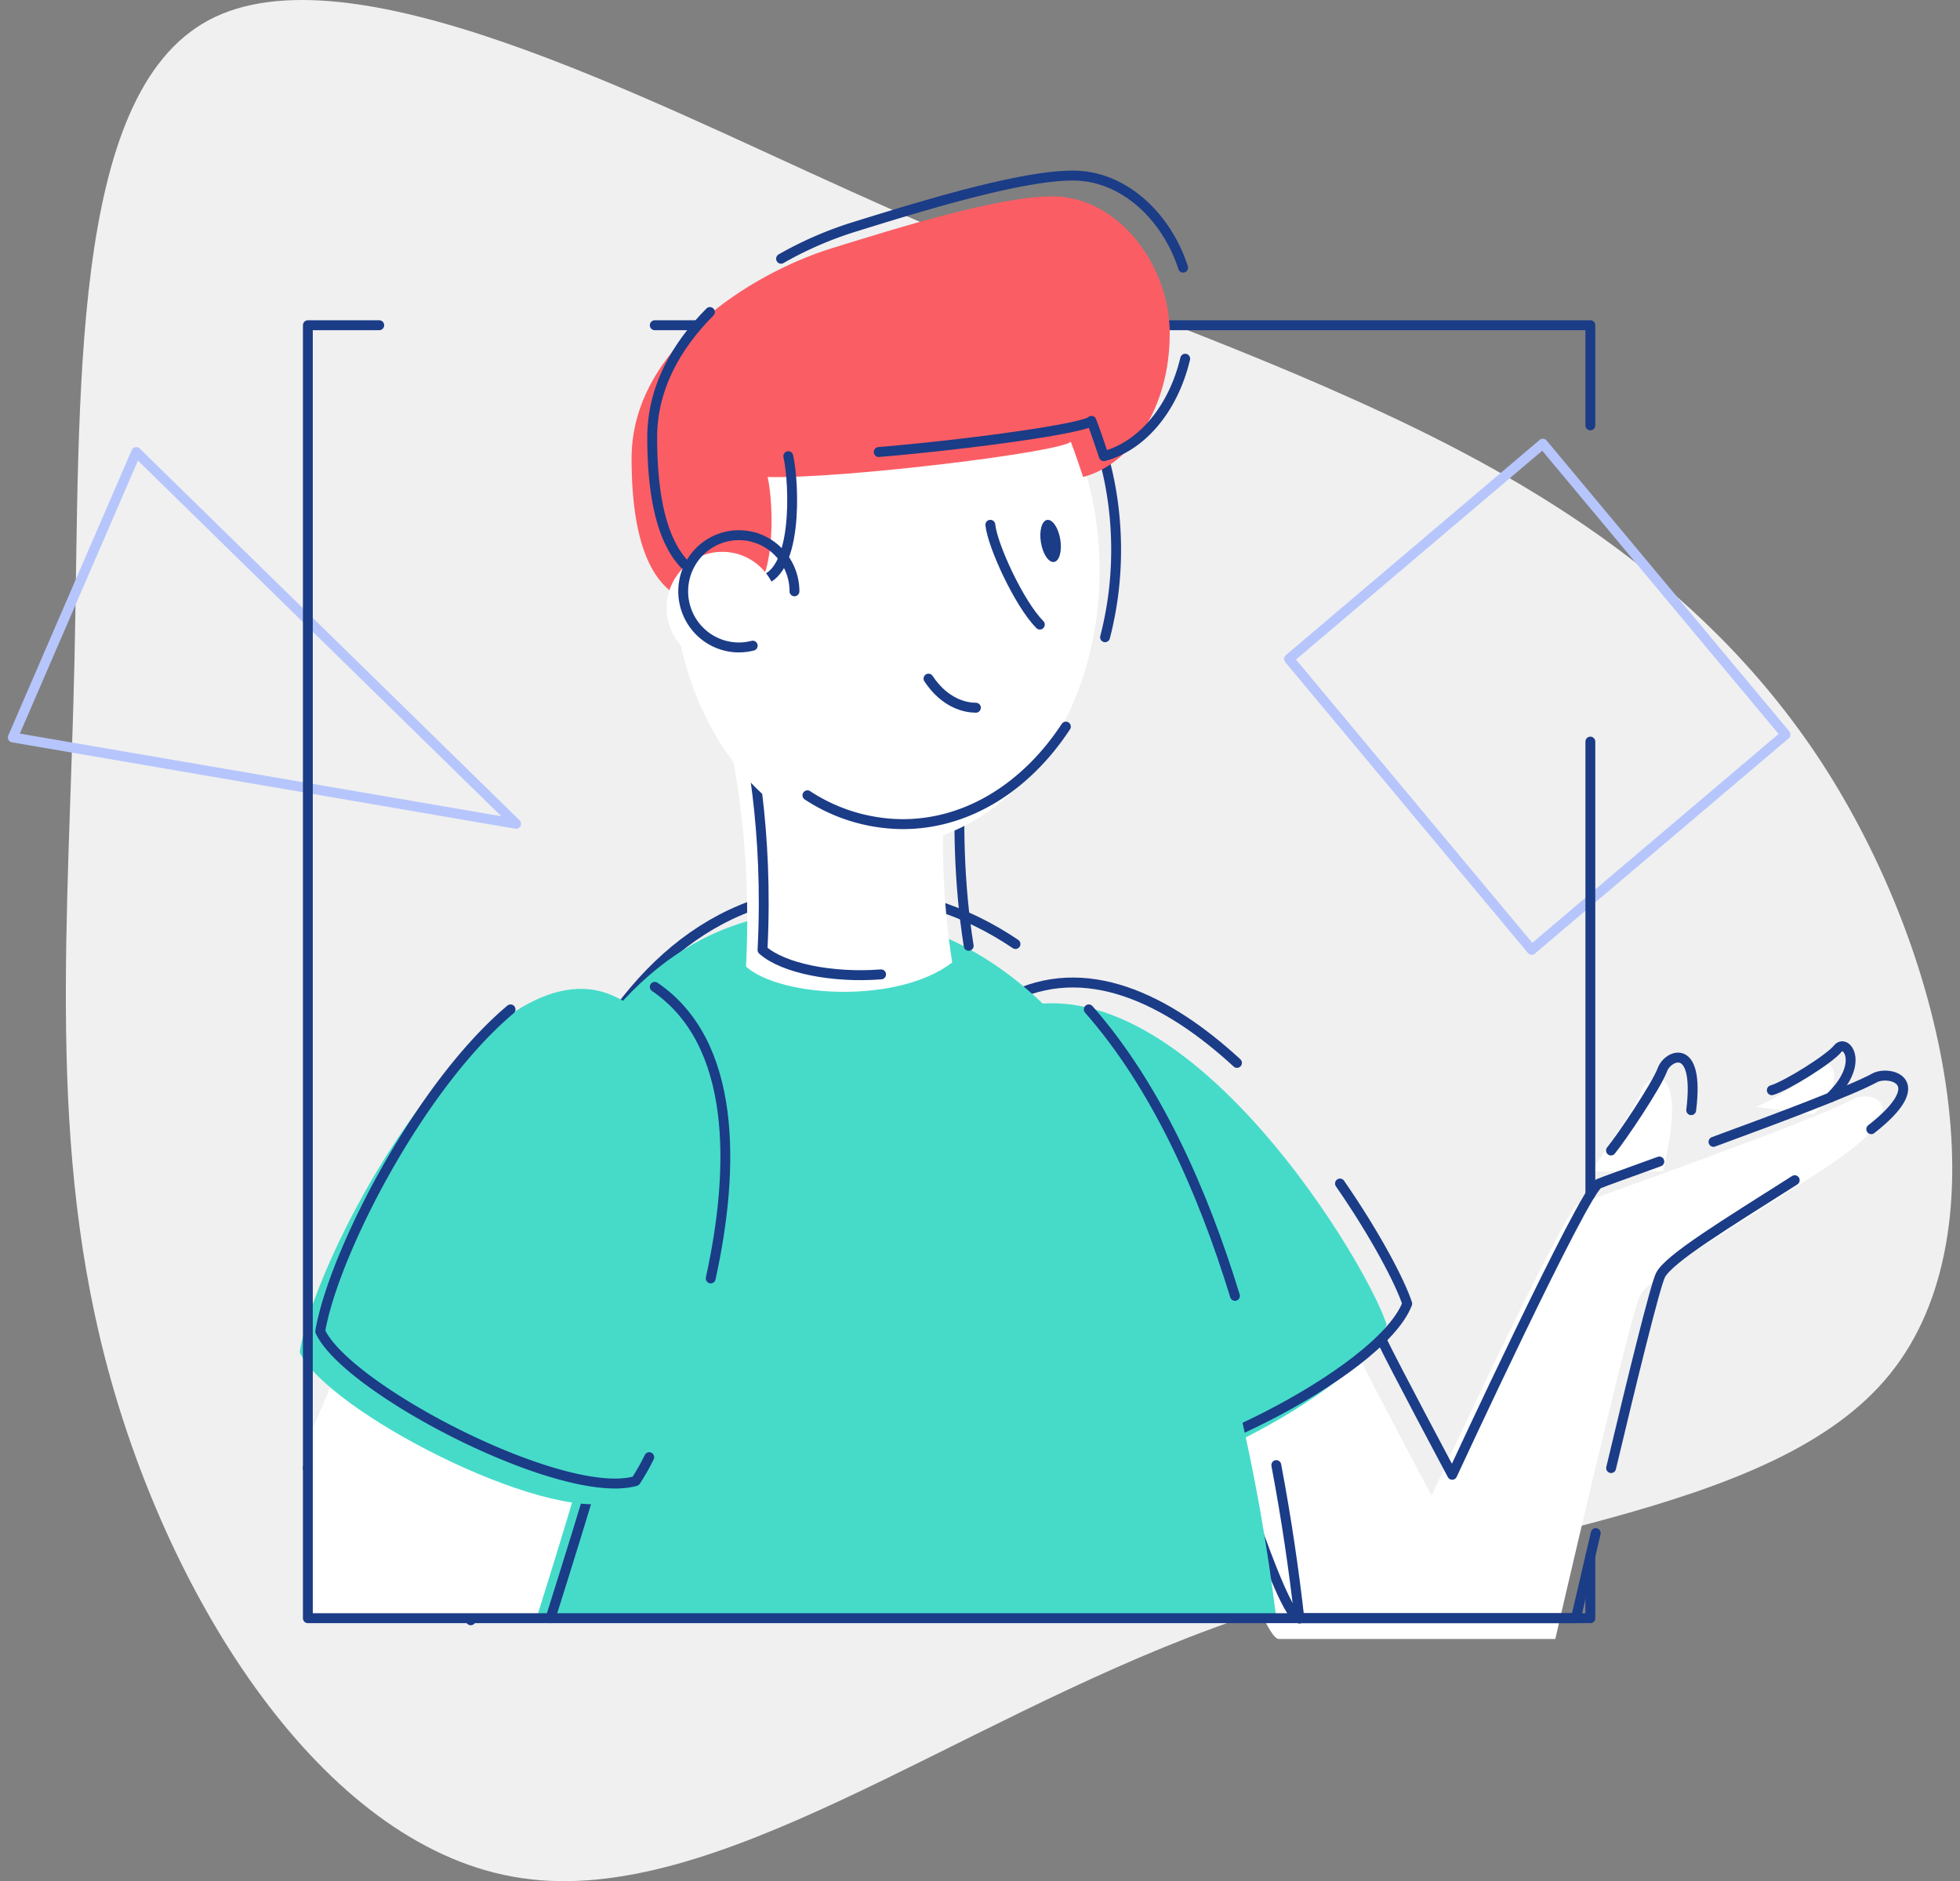 <?xml version="1.0" encoding="UTF-8" standalone="no"?>
<svg
   xmlns:dc="http://purl.org/dc/elements/1.1/"
   xmlns:cc="http://creativecommons.org/ns#"
   xmlns:rdf="http://www.w3.org/1999/02/22-rdf-syntax-ns#"
   xmlns:svg="http://www.w3.org/2000/svg"
   xmlns="http://www.w3.org/2000/svg"
   xmlns:sodipodi="http://sodipodi.sourceforge.net/DTD/sodipodi-0.dtd"
   xmlns:inkscape="http://www.inkscape.org/namespaces/inkscape"
   viewBox="0 0 942.98 904.96"
   version="1.1"
   id="svg90"
   sodipodi:docname="favicon.svg"
   inkscape:version="1.0.1 (3bc2e813f5, 2020-09-07)">
  <rect x="0" y="0" width="942.98" height="904.96" fill="#808080" stroke="none"/>
  <sodipodi:namedview
     pagecolor="#ffffff"
     bordercolor="#666666"
     borderopacity="1"
     objecttolerance="10"
     gridtolerance="10"
     guidetolerance="10"
     inkscape:pageopacity="0"
     inkscape:pageshadow="2"
     inkscape:window-width="1366"
     inkscape:window-height="705"
     id="namedview92"
     showgrid="false"
     inkscape:zoom="0.5945014"
     inkscape:cx="471.48999"
     inkscape:cy="452.48001"
     inkscape:window-x="-8"
     inkscape:window-y="-8"
     inkscape:window-maximized="1"
     inkscape:current-layer="svg90" />
  <defs
     id="defs4">
    <style
       id="style2">.cls-1{fill:#f0f0f0;}.cls-2{fill:#fff;}.cls-3,.cls-5{fill:none;stroke-linecap:round;stroke-linejoin:round;stroke-width:4.78px;}.cls-3{stroke:#1b3c87;}.cls-4{fill:#46dbc9;}.cls-5{stroke:#b6c6fc;}.cls-6{fill:#1b3c87;}.cls-7{fill:#fb5d64;}</style>
  </defs>
  <title
     id="title6">drawkit-grape-pack-illustration-20</title>
  <g
     id="Layer_2"
     data-name="Layer 2"
     transform="matrix(-0.992,0,0,1,939.234,0)">
    <g
       id="Layer_2-2"
       data-name="Layer 2">
      <path
         class="cls-1"
         d="m 845.58,9.7 c 67.88,36 62.29,180.44 65.08,307 2.79,126.56 14,235.19 -17.59,346.92 C 861.48,775.35 787.2,890.11 693.63,903.52 599.78,917.21 486.38,829.78 358.17,783.14 229.96,736.5 87,730.62 30.25,661.07 -26.5,591.52 3.44,458.29 63.21,367 123.26,275.66 213.21,226.5 290.3,192.15 367.11,157.79 431.35,138.24 533.86,92.15 636.65,46.29 777.71,-26.33 845.58,9.7 Z"
         id="path8" />
      <path
         class="cls-2"
         d="m 95.5,532.46 c -7,-2 -28,-15 -32,-20 -4,-5 -13.5,7.13 3.75,23.54"
         id="path10" />
      <path
         class="cls-3"
         d="m 87.5,524.46 c -7,-2 -28,-15 -32,-20 -4,-5 -13.5,7.13 3.75,23.54"
         id="path12" />
      <path
         class="cls-2"
         d="m 175.5,563.46 c -5,-6 -22,-31 -25,-39 -3,-8 -23.43,-16 -10.22,39"
         id="path14" />
      <path
         class="cls-3"
         d="m 165.5,553.46 c -5,-6 -22,-31 -25,-39 -2.59,-6.89 -18.1,-13.78 -13.91,19.6"
         id="path16" />
      <path
         class="cls-2"
         d="m 286.88,654.22 c -6.38,13.24 -34.38,65.24 -34.38,65.24 0,0 -64,-137 -71,-140 -7,-3 -114,-40 -134,-51 -8,-4 -32,3 12,32 44,29 87,53 92,63 5,10 41,165 41,165 h 134.12 c 8.88,0 38.88,-98 38.88,-98 0,0 -71.23,-44.46 -78.62,-36.24 z"
         id="path18" />
      <path
         class="cls-3"
         d="m 172.89,737.54 c 5.56,23.52 9.61,40.92 9.61,40.92 h 134.12 c 8.88,0 38.88,-98 38.88,-98 0,0 -71.23,-44.46 -78.62,-36.24 -6.38,13.24 -34.38,65.24 -34.38,65.24 0,0 -64,-137 -71,-140 -2.16,-0.92 -13.8,-5.07 -29.46,-10.69"
         id="path20" />
      <path
         class="cls-3"
         d="m 76.38,567.76 c 33.3,21 61.15,37.77 65.12,45.7 2.63,5.27 13.89,50.86 23.94,92.78"
         id="path22" />
      <path
         class="cls-3"
         d="M 115.79,549.3 C 83.89,537.71 48.21,524.35 37.5,518.46 c -7.29,-3.64 -27.84,1.84 1.77,24.75"
         id="path24" />
      <path
         class="cls-4"
         d="m 468.06,490.46 c 59.94,31.12 -7.15,186 -44,225.2 -30.17,6.54 -136.6,-44.58 -149.75,-78.52 11.06,-33.45 108.33,-191.04 193.75,-146.68 z"
         id="path26" />
      <polygon
         class="cls-5"
         points="940.59,354.75 696.5,396.31 880.73,217.46 "
         id="polygon28" />
      <rect
         class="cls-5"
         x="109.83"
         y="254.72"
         width="182.84"
         height="160.86"
         transform="rotate(-49.93,201.286,335.172)"
         id="rect30" />
      <path
         class="cls-3"
         d="m 346.88,511.32 c 33.8,-30.84 73.63,-50.36 111.18,-30.86 59.94,31.12 -7.15,186 -44,225.2 -30.17,6.54 -136.6,-44.58 -149.75,-78.52 3.45,-10.45 15.32,-33 32.62,-57.78"
         id="path32" />
      <path
         class="cls-3"
         d="m 454.3,454.13 c 24.16,-16.19 52.34,-25.67 85.2,-25.67 124,0 176,164 179,351"
         id="path34" />
      <path
         class="cls-3"
         d="m 347.86,623.4 c 16,-51.75 38.73,-101.52 70.9,-137.81"
         id="path36" />
      <path
         class="cls-3"
         d="m 316.61,778.62 c 2.58,-22.47 6.19,-47.6 11.21,-73.81"
         id="path38" />
      <path
         class="cls-4"
         d="m 728.26,778.46 c -4.84,-182.38 -57.2,-340 -178.76,-340 -154.21,0 -205.33,208.84 -221.68,340 z"
         id="path40" />
      <path
         class="cls-3"
         d="m 797.54,706.23 -29,-67.77 -111,68 c 3.4,12.24 15.12,49.44 22.27,72"
         id="path42" />
      <path
         class="cls-2"
         d="m 797,779 v -87.37 l -18.5,-43.17 -111,68 c 3,10.64 12.2,40.15 19.26,62.5 z"
         id="path44" />
      <path
         class="cls-4"
         d="m 648.5,479.46 c 61,-29 144,118 153,171 -13,28 -118,82 -153,72 -20,-29 -86.93,-201.67 0,-243 z"
         id="path46" />
      <path
         class="cls-3"
         d="m 699.2,485.59 c 44.94,37.56 86.11,118.43 92.3,154.87 -13,28 -118,82 -153,72 A 104.61,104.61 0 0 1 631.94,701"
         id="path48" />
      <path
         class="cls-3"
         d="M 602.12,615 C 590.24,561.45 589.62,501.45 629.26,474.74"
         id="path50" />
      <polyline
         class="cls-3"
         points="762.88 156.46 797.5 156.46 797.5 778.46 175.5 778.46 175.5 748.57"
         id="polyline52" />
      <polyline
         class="cls-3"
         points="175.5 204.63 175.5 156.46 629.26 156.46"
         id="polyline54" />
      <line
         class="cls-3"
         x1="175.5"
         y1="574.6"
         x2="175.5"
         y2="356.76"
         id="line56" />
      <path
         class="cls-2"
         d="m 596,344 c -5,20 -14,63 -11,121 -17,15 -74,18 -100,-2 5,-31 5,-61 4,-81 -1,-20 107,-38 107,-38 z"
         id="path58" />
      <path
         class="cls-3"
         d="m 477,455 c 5,-31 5,-61 4,-81 -1,-20 107,-38 107,-38 -5,20 -14,63 -11,121 -10.07,8.88 -34.14,13.55 -57.51,11.74"
         id="path60" />
      <ellipse
         class="cls-2"
         cx="517"
         cy="274.46"
         rx="103.5"
         ry="132"
         id="ellipse62" />
      <path
         class="cls-3"
         d="M 555.21,382.6 A 85.44,85.44 0 0 1 509,396.46 c -31.74,0 -60.14,-18.22 -79.13,-46.91"
         id="path64" />
      <path
         class="cls-3"
         d="m 410.87,306.55 a 165.42,165.42 0 0 1 -5.37,-42.09 c 0,-72.9 46.33,-132 103.5,-132 57.17,0 103.5,59.1 103.5,132 a 163.55,163.55 0 0 1 -7.94,50.78"
         id="path66" />
      <path
         class="cls-3"
         d="m 466.5,252.46 c -1,10 -14,38 -24,48"
         id="path68" />
      <path
         class="cls-3"
         d="m 473.5,340.46 c 5,0 15,-2 23,-14"
         id="path70" />
      <ellipse
         class="cls-6"
         cx="437.25"
         cy="260.21"
         rx="10.25"
         ry="4.75"
         transform="rotate(-80.47,437.27,260.205)"
         id="ellipse72" />
      <path
         class="cls-7"
         d="m 640.5,220.46 c 0,-53 -58,-89 -97,-101 -31.53,-9.7 -81,-25 -107,-25 -32,0 -57,33 -57,66 0,36 19,63 42,69 4,-12 6,-17 6,-17 4,5 111,18 147,17 -3,13 -5,59 15,60 11,1 51,13 51,-69 z"
         id="path74" />
      <path
         class="cls-3"
         d="m 568,124.46 a 179.28,179.28 0 0 0 -34.52,-15 c -31.53,-9.7 -81,-25 -107,-25 -24.87,0 -45.51,19.92 -53.47,44.29"
         id="path76" />
      <path
         class="cls-3"
         d="m 564.5,219.46 c -3,13 -5,59 15,60 11,1 51,13 51,-69 0,-23.74 -11.64,-44.06 -28,-60.35"
         id="path78" />
      <path
         class="cls-3"
         d="m 372,172.56 c 5.92,24.66 21.46,42.2 39.46,46.9 4,-12 6,-17 6,-17 2.86,3.58 58.57,11.27 103.18,15"
         id="path80" />
      <circle
         class="cls-2"
         cx="596.5"
         cy="292.46"
         r="27"
         id="circle82" />
      <path
         class="cls-3"
         d="M 561.5,284.46 A 27,27 0 0 1 580.37,258.7"
         id="path84" />
      <path
         class="cls-3"
         d="m 580.37,258.7 a 27,27 0 1 1 8.13,52.76 27.34,27.34 0 0 1 -6.76,-0.85"
         id="path86" />
    </g>
  </g>
</svg>
